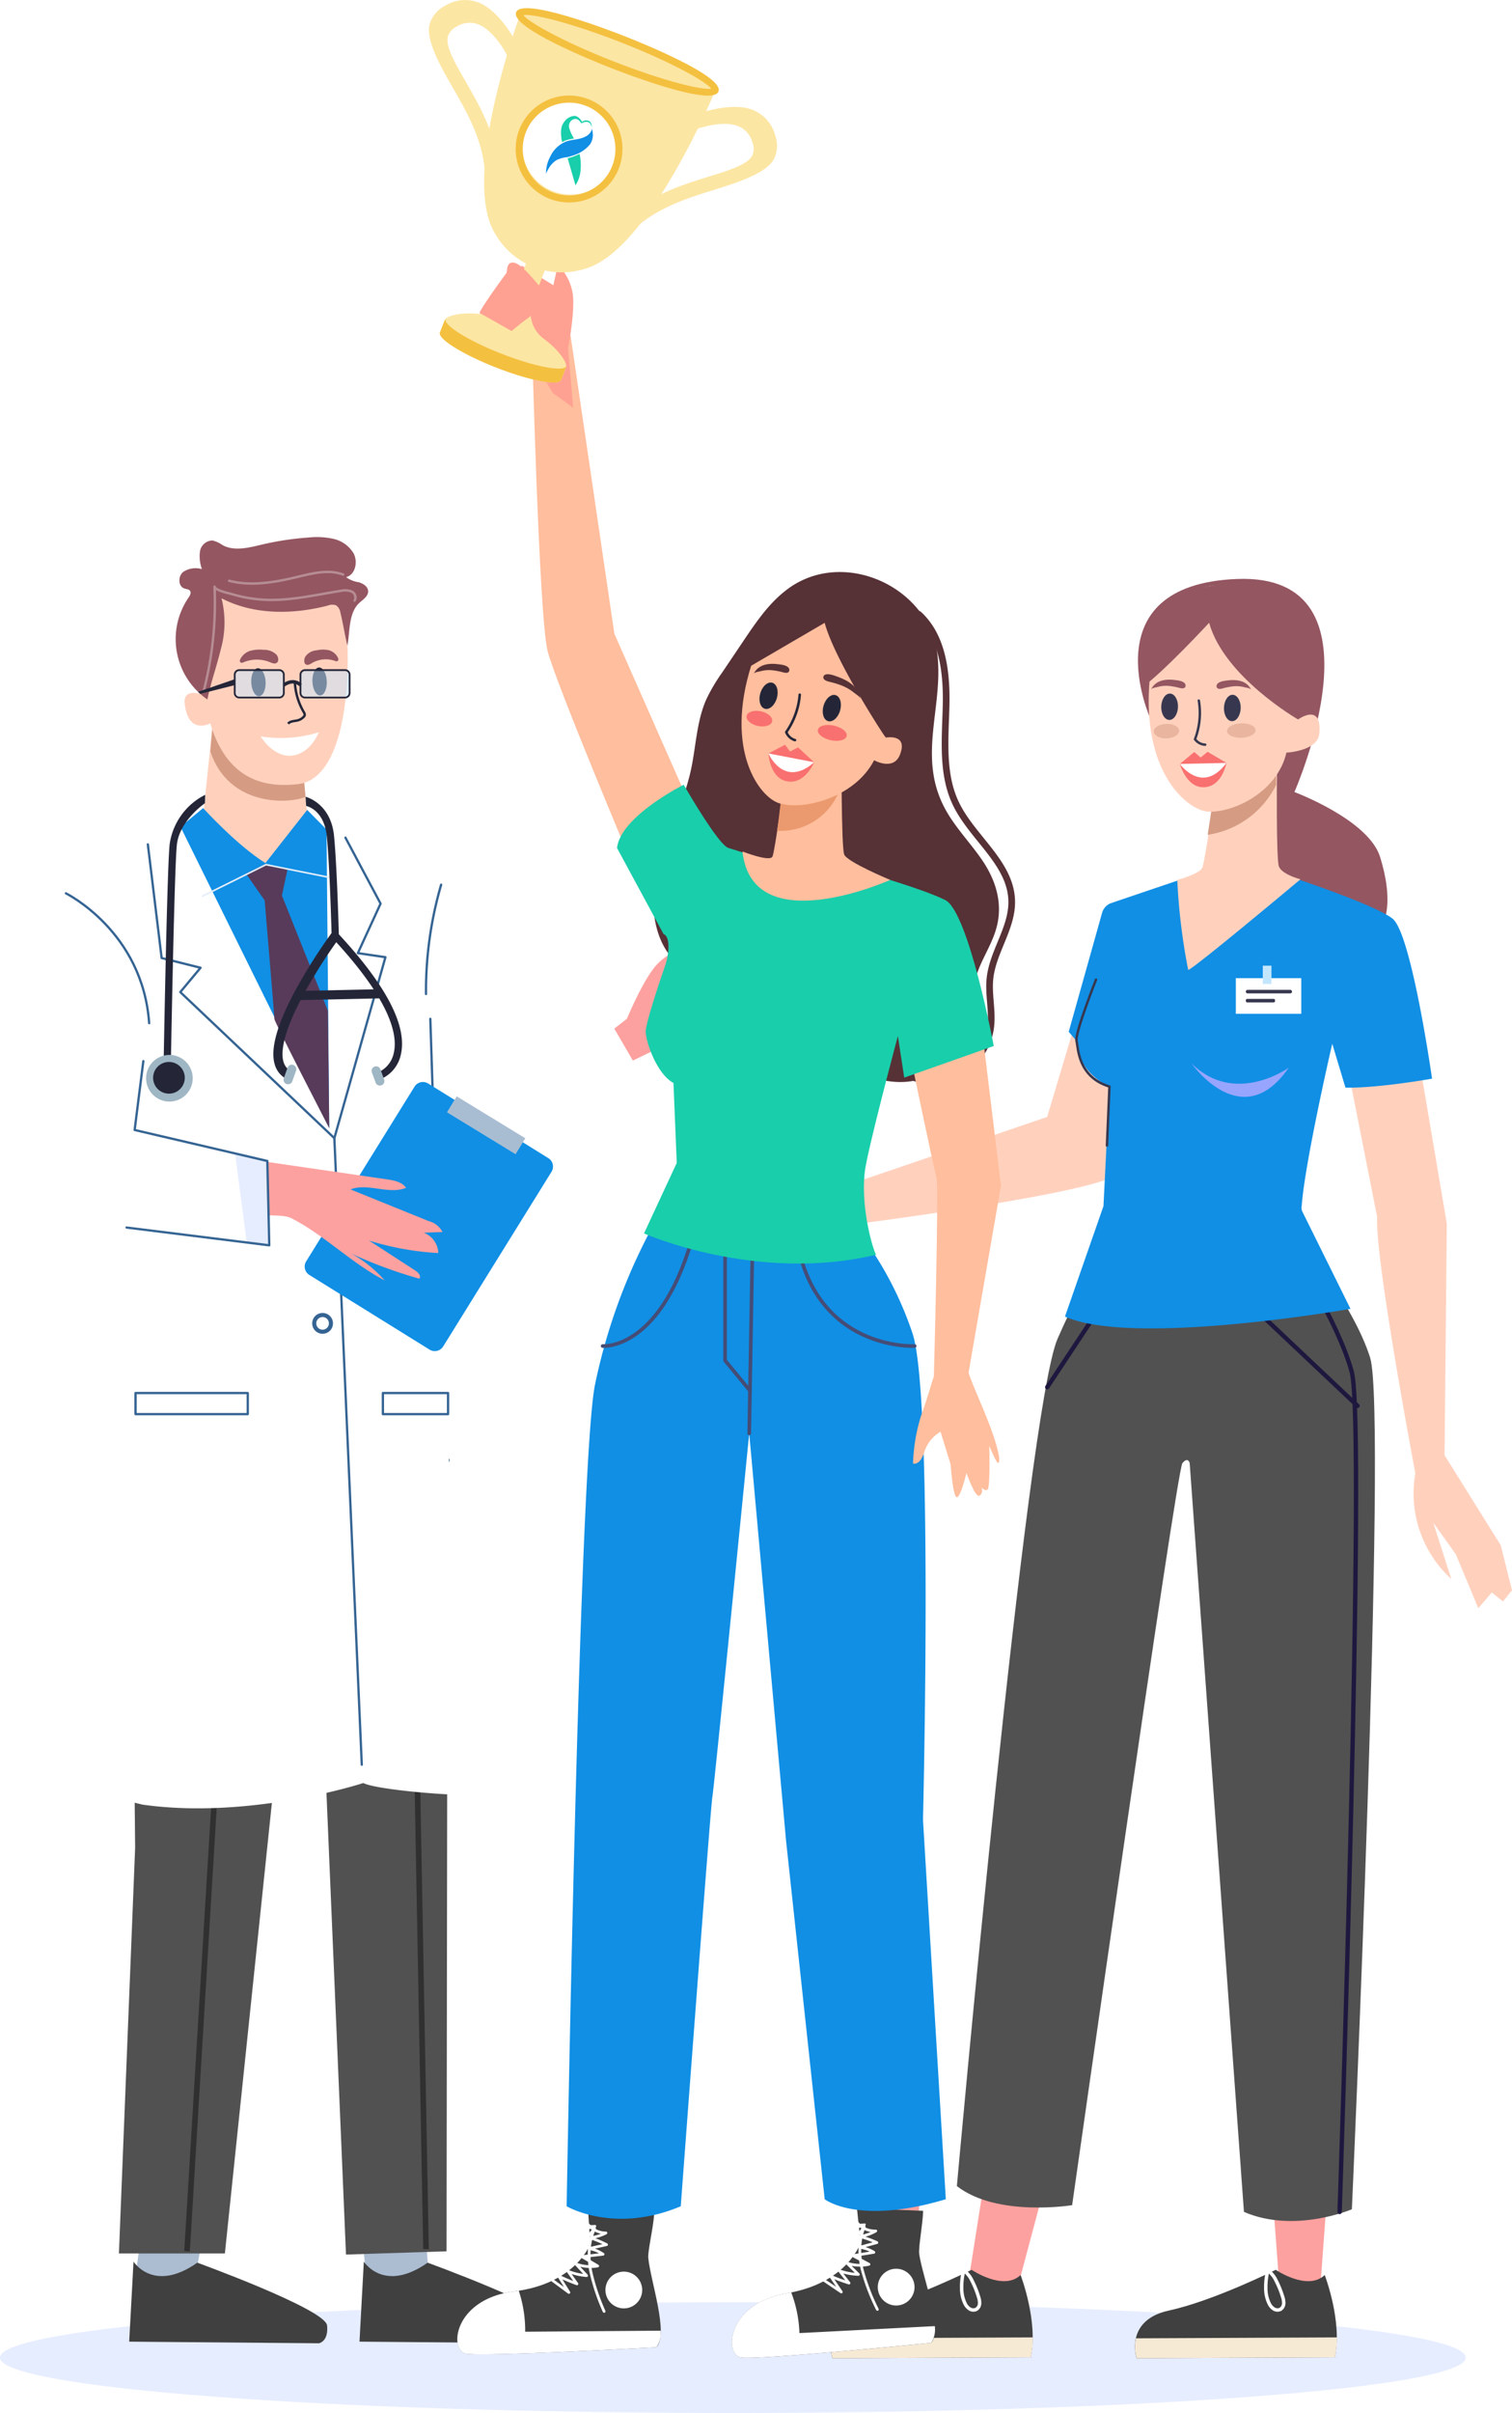 <svg id="Increase_chances_of_cure" data-name="Increase chances of cure" xmlns="http://www.w3.org/2000/svg" xmlns:xlink="http://www.w3.org/1999/xlink" width="248.831" height="396.825" viewBox="0 0 248.831 396.825">
  <defs>
    <clipPath id="clip-path">
      <rect id="Rectangle_8349" data-name="Rectangle 8349" width="248.831" height="396.825" fill="none"/>
    </clipPath>
    <clipPath id="clip-path-3">
      <rect id="Rectangle_8338" data-name="Rectangle 8338" width="16.02" height="5.53" fill="none"/>
    </clipPath>
    <filter id="Path_92735" x="-4.86" y="127.217" width="120.655" height="179.175" filterUnits="userSpaceOnUse">
      <feOffset dy="3" input="SourceAlpha"/>
      <feGaussianBlur stdDeviation="3" result="blur"/>
      <feFlood flood-color="#cbcbcb" flood-opacity="0.161"/>
      <feComposite operator="in" in2="blur"/>
      <feComposite in="SourceGraphic"/>
    </filter>
    <clipPath id="clip-path-4">
      <rect id="Rectangle_8345" data-name="Rectangle 8345" width="8.08" height="4.505" fill="none"/>
    </clipPath>
    <clipPath id="clip-path-5">
      <rect id="Rectangle_8346" data-name="Rectangle 8346" width="8.079" height="4.505" fill="none"/>
    </clipPath>
    <clipPath id="clip-path-6">
      <rect id="Rectangle_8347" data-name="Rectangle 8347" width="15.964" height="5.729" fill="#19ceab"/>
    </clipPath>
  </defs>
  <g id="Group_46818" data-name="Group 46818" clip-path="url(#clip-path)">
    <g id="Group_46817" data-name="Group 46817">
      <g id="Group_46816" data-name="Group 46816" clip-path="url(#clip-path)">
        <path id="Path_92684" data-name="Path 92684" d="M241.221,488.152c0-5.026-54-9.1-120.611-9.1S0,483.127,0,488.152s54,9.1,120.61,9.1,120.611-4.074,120.611-9.1" transform="translate(0 -100.427)" fill="#e6edff"/>
        <path id="Path_92685" data-name="Path 92685" d="M216.512,202.385l-7.1,23.73L176.9,237.2l1.3,6.5s40.31-5.167,42.75-8.272,6.21-25.283,6.21-25.283Z" transform="translate(-37.084 -42.427)" fill="#ffd1bd"/>
        <path id="Path_92686" data-name="Path 92686" d="M239.031,143.526s-10.113-22.094,14.2-23.059c25.375-1.007,9.465,35.042,9.465,35.042s12.184,4.531,14.1,10.674,2.416,13.9-5.136,14.9-17.32-13.493-17.017-23.06-15.608-14.5-15.608-14.5" transform="translate(-49.672 -25.25)" fill="#945661"/>
        <path id="Path_92687" data-name="Path 92687" d="M272.484,469.407l2.237-30.514-10.984,1.017,2.238,29.9Z" transform="translate(-55.289 -92.008)" fill="#fca19f"/>
        <path id="Path_92688" data-name="Path 92688" d="M267.55,473.153s2.972,7.721,1.657,13.537l-32.627.15s-2.04-6.248,5.327-7.846,17.582-6.7,17.582-6.7,5.226,3.559,8.06.862" transform="translate(-49.541 -99.009)" fill="#404040"/>
        <path id="Path_92689" data-name="Path 92689" d="M269.22,489.641l-32.627.15a6.861,6.861,0,0,1-.107-3.277l33.09-.153a15.89,15.89,0,0,1-.356,3.279" transform="translate(-49.544 -101.959)" fill="#f7ead5"/>
        <path id="Path_92690" data-name="Path 92690" d="M263.332,473.966a4.526,4.526,0,0,0-1.071-1.477,4.677,4.677,0,0,0-2.451-.852,19.919,19.919,0,0,0-2.286-.151,4.935,4.935,0,0,0-2.867.642.8.8,0,0,0-.428.742.741.741,0,0,0,.457.466,3.713,3.713,0,0,0,2.124.089q2.576-.413,5.107-1.061a10.507,10.507,0,0,0-.311,2.8,5.659,5.659,0,0,0,.581,2.561,2.1,2.1,0,0,0,.746.84,1.114,1.114,0,0,0,1.085.057,1.176,1.176,0,0,0,.537-.943,3.033,3.033,0,0,0-.176-1.109A15.848,15.848,0,0,0,263.332,473.966Z" transform="translate(-53.293 -98.84)" fill="none" stroke="#fff" stroke-linecap="round" stroke-linejoin="round" stroke-width="0.566"/>
        <path id="Path_92691" data-name="Path 92691" d="M209.292,469.529l8.018-30.055h-11.4l-4.857,30.832Z" transform="translate(-42.147 -92.13)" fill="#fca19f"/>
        <path id="Path_92692" data-name="Path 92692" d="M204.225,473.153s2.972,7.721,1.657,13.537l-32.626.15s-2.04-6.248,5.327-7.846,17.582-6.7,17.582-6.7,5.226,3.559,8.061.862" transform="translate(-36.266 -99.009)" fill="#404040"/>
        <path id="Path_92693" data-name="Path 92693" d="M205.894,489.641l-32.627.15a6.861,6.861,0,0,1-.107-3.277l33.09-.153a15.888,15.888,0,0,1-.356,3.279" transform="translate(-36.269 -101.959)" fill="#f7ead5"/>
        <path id="Path_92694" data-name="Path 92694" d="M200.006,473.966a4.526,4.526,0,0,0-1.071-1.477,4.678,4.678,0,0,0-2.451-.852,19.919,19.919,0,0,0-2.286-.151,4.935,4.935,0,0,0-2.867.642.8.8,0,0,0-.428.742.741.741,0,0,0,.457.466,3.713,3.713,0,0,0,2.124.089q2.576-.413,5.107-1.061a10.5,10.5,0,0,0-.31,2.8,5.659,5.659,0,0,0,.581,2.561,2.1,2.1,0,0,0,.746.84,1.114,1.114,0,0,0,1.085.057,1.176,1.176,0,0,0,.537-.943,3.034,3.034,0,0,0-.176-1.109A15.849,15.849,0,0,0,200.006,473.966Z" transform="translate(-40.018 -98.84)" fill="none" stroke="#fff" stroke-linecap="round" stroke-linejoin="round" stroke-width="0.566"/>
        <path id="Path_92695" data-name="Path 92695" d="M255.43,257.72s8.945,10.5,11.819,19.583-3,140.054-3,140.054-9.432,4.042-17.764.43l-8.93-123.136s-.239-1.136-1.2,0-18.145,122.031-18.145,122.031-12.352,2.022-18.971-3.139c0,0,11.467-127.727,16.579-139.362s8.945-16.461,8.945-16.461Z" transform="translate(-41.768 -54.027)" fill="#515151"/>
        <path id="Path_92696" data-name="Path 92696" d="M268.718,259.943s7.667,11.5,10.062,20.125-1.986,138.2-1.986,138.2" transform="translate(-56.333 -54.493)" fill="none" stroke="#1e183f" stroke-linecap="round" stroke-linejoin="round" stroke-width="0.719"/>
        <line id="Line_1" data-name="Line 1" x2="24.111" y2="22.775" transform="translate(199.295 208.429)" fill="none" stroke="#1e183f" stroke-linecap="round" stroke-linejoin="round" stroke-width="0.719"/>
        <path id="Path_92697" data-name="Path 92697" d="M289.051,199.379l7.4,43.643-.371,38.1,9.249,14.806,1.849,7.4-1.48,1.849-1.849-1.48-2.219,2.589-3.7-8.878-3.7-5.179,2.96,9.248a19.016,19.016,0,0,1-5.92-17.386s-6.658-35.144-6.289-42.171l-6.658-33.664Z" transform="translate(-58.347 -41.797)" fill="#ffd1bd"/>
        <line id="Line_2" data-name="Line 2" x1="14.148" y2="21.39" transform="translate(172.346 206.745)" fill="none" stroke="#1e183f" stroke-linecap="round" stroke-linejoin="round" stroke-width="0.719"/>
        <path id="Path_92698" data-name="Path 92698" d="M265.471,210.987l.269-1.168,2.172,7.211c5.47.1,14.25-1.477,14.25-1.477s-3.4-23.933-6.519-26.329-16.824-6.879-16.824-6.879l-15.733-.317L229.4,186.662a2.4,2.4,0,0,0-1.54,1.623l-5.494,19.565,1.284,1.5s-.019-3.262.03-.138c.087,5.474,5.387,7.646,5.387,7.646l-.98,19.658-6.336,18.161c11.26,5.031,46.988-1.267,46.988-1.267l-7.925-16a1.377,1.377,0,0,1-.1-.922c.447-6.724,4.752-25.5,4.752-25.5" transform="translate(-46.488 -38.16)" fill="#108fe5"/>
        <path id="Path_92699" data-name="Path 92699" d="M261.57,157.157s-.227,16.952.292,18.285,3.547,2.112,3.547,2.112-18.161,15.206-18.479,14.889a100.782,100.782,0,0,1-1.795-14.783s3.651-.985,4.1-1.988,1.984-11.9,1.984-11.9Z" transform="translate(-51.389 -32.946)" fill="#ffd1bd"/>
        <path id="Path_92700" data-name="Path 92700" d="M260.406,159.07l-2.746,1.755-5.371,4.3c-.174,1.211-.493,3.4-.826,5.515a15.028,15.028,0,0,0,11.268-8.2c0-1.039.012-1.985.019-2.76Z" transform="translate(-52.716 -33.347)" fill="#d59c83"/>
        <g id="Group_46806" data-name="Group 46806" transform="translate(196.072 174.858)" style="mix-blend-mode: multiply;isolation: isolate">
          <g id="Group_46805" data-name="Group 46805">
            <g id="Group_46804" data-name="Group 46804" clip-path="url(#clip-path-3)">
              <path id="Path_92701" data-name="Path 92701" d="M264.1,221.965s-8.884,6.408-16.021-.728c0,0,8.3,11.942,16.021.728" transform="translate(-248.078 -221.237)" fill="#97a5ff"/>
            </g>
          </g>
        </g>
        <path id="Path_92702" data-name="Path 92702" d="M227.362,203.831s-3.5,8.837-3.208,10.089.217,5.9,5.418,7.508l-.413,9.689" transform="translate(-46.987 -42.73)" fill="none" stroke="#37374f" stroke-linecap="round" stroke-linejoin="round" stroke-width="0.401"/>
        <path id="Path_92703" data-name="Path 92703" d="M239.249,138.566c-.851,14.4,6.473,20.258,9.729,20.42,4.2.209,11.4-3.274,12.865-9.7,0,0,5.16-.251,5.42-3.105.48-5.257-3.5-2.353-3.5-2.353s6.359-18.326-7.985-21.651c-9.37-2.172-15.716,2.581-16.532,16.387" transform="translate(-50.141 -25.508)" fill="#ffd1bd"/>
        <path id="Path_92704" data-name="Path 92704" d="M259.02,143.132c-.149-.317-.8-.36-1.1-.439a5.1,5.1,0,0,0-1.853-.157,10.684,10.684,0,0,0-1.453.263c-.323.078-.887.293-1.18.032a.515.515,0,0,1-.009-.671c.346-.451,1.184-.524,1.7-.593,1.5-.2,3.177.02,3.9,1.565" transform="translate(-53.102 -29.664)" fill="#945661"/>
        <path id="Path_92705" data-name="Path 92705" d="M239.646,143.08c.145-.319.8-.369,1.094-.451a5.114,5.114,0,0,1,1.851-.178,10.712,10.712,0,0,1,1.456.248c.324.074.89.283,1.18.02a.515.515,0,0,0,0-.671c-.351-.447-1.19-.511-1.7-.575-1.5-.187-3.177.055-3.878,1.608" transform="translate(-50.238 -29.646)" fill="#945661"/>
        <path id="Path_92706" data-name="Path 92706" d="M260.189,151.619c-.023-.661-1.093-1.159-2.39-1.115s-2.33.616-2.307,1.276,1.092,1.16,2.39,1.116,2.33-.616,2.307-1.276" transform="translate(-53.56 -31.551)" fill="#e9b59f"/>
        <path id="Path_92707" data-name="Path 92707" d="M244.41,151.742c-.023-.66-.975-1.163-2.125-1.124s-2.066.606-2.043,1.267.975,1.163,2.126,1.124,2.065-.607,2.042-1.267" transform="translate(-50.363 -31.575)" fill="#e9b59f"/>
        <path id="Path_92708" data-name="Path 92708" d="M250.381,153.176a2.432,2.432,0,0,1-1.767-.975.2.2,0,0,1-.024-.2,12.066,12.066,0,0,0,.613-6.24.2.2,0,0,1,.156-.235.2.2,0,0,1,.235.156,12.325,12.325,0,0,1-.59,6.359,1.952,1.952,0,0,0,1.367.731l.068,0a.2.2,0,0,1,.024.4c-.026,0-.053,0-.079,0" transform="translate(-52.11 -30.508)" fill="#37374f"/>
        <path id="Path_92709" data-name="Path 92709" d="M257.607,146.783c.036-1.2-.552-2.188-1.312-2.211s-1.407.928-1.443,2.126.552,2.188,1.312,2.211,1.407-.929,1.443-2.126" transform="translate(-53.426 -30.307)" fill="#37374f"/>
        <path id="Path_92710" data-name="Path 92710" d="M244.55,146.526c.036-1.2-.551-2.188-1.312-2.211s-1.407.928-1.443,2.126.552,2.188,1.312,2.211,1.407-.928,1.443-2.125" transform="translate(-50.689 -30.254)" fill="#37374f"/>
        <path id="Path_92711" data-name="Path 92711" d="M265.568,140.281l-2.112,3.452s-12.136-6.962-14.641-15.9c0,0-7.516,8.138-11.116,10.69,0,0,.156-13.563,6.889-15.637s16.44-3.191,19.572,2.554,1.409,14.839,1.409,14.839" transform="translate(-49.83 -25.41)" fill="#945661"/>
        <path id="Path_92712" data-name="Path 92712" d="M253.343,158.259l-3.114-1.827-1.129.937-1.059-.907-2.37,1.968s1.016,3.758,3.768,3.832c3.18.085,3.9-4,3.9-4" transform="translate(-51.502 -32.794)" fill="#f97070"/>
        <path id="Path_92713" data-name="Path 92713" d="M253.343,158.744l-7.671.171s3.695,5.17,7.671-.171" transform="translate(-51.502 -33.279)" fill="#fff"/>
        <rect id="Rectangle_8339" data-name="Rectangle 8339" width="10.77" height="5.861" transform="translate(203.382 160.869)" fill="#fff"/>
        <rect id="Rectangle_8340" data-name="Rectangle 8340" width="1.425" height="3.01" transform="translate(207.817 158.81)" fill="#c3e6ff"/>
        <path id="Path_92714" data-name="Path 92714" d="M266.726,206.549H259.7a.29.29,0,1,1,0-.581h7.022a.29.29,0,0,1,0,.581" transform="translate(-54.383 -43.178)" fill="#37374f"/>
        <path id="Path_92715" data-name="Path 92715" d="M263.988,208.428h-4.343a.232.232,0,0,1-.231-.231v-.119a.232.232,0,0,1,.231-.231h4.343a.232.232,0,0,1,.231.231v.119a.231.231,0,0,1-.231.231" transform="translate(-54.383 -43.572)" fill="#37374f"/>
        <path id="Path_92716" data-name="Path 92716" d="M126.574,217.289l6.78-3.28,10.441-2.73.964-2.1-.353-2.973-.3-4.82-7.566.633,2.241-4.847a9.5,9.5,0,0,0-5.024,2.73c-2.254,2.344-4.994,8.986-4.994,8.986l-6.669,5.173Z" transform="translate(-25.595 -41.335)" fill="#fca19f"/>
        <path id="Path_92717" data-name="Path 92717" d="M40.725,455.166,37.388,473.05l-9.476-1.6.267-1.868L29.915,456.5Z" transform="translate(-5.852 -95.419)" fill="#acbdd2"/>
        <path id="Path_92718" data-name="Path 92718" d="M27.611,470.589s3.292,5.25,10.5.178c0,0,21.087,7.652,21.354,10.321s-1.335,2.936-1.335,2.936l-31.23-.267Z" transform="translate(-5.639 -98.653)" fill="#404040"/>
        <path id="Path_92719" data-name="Path 92719" d="M85.267,456.348l1.2,16.817L75.658,471.7l.267-1.868-1.068-11.211Z" transform="translate(-15.693 -95.667)" fill="#acbdd2"/>
        <path id="Path_92720" data-name="Path 92720" d="M77.875,287.7l.982,12.012L78.68,429.793l-16.549.534L57.148,312.7l-2.669-.178L42.2,430.15H24.761l2.669-66.732L26.718,291.7l11.033-7.652Z" transform="translate(-5.191 -59.548)" fill="#515151"/>
        <path id="Path_92721" data-name="Path 92721" d="M28.588,303.467l13.524-14.236,14.77.178" transform="translate(-5.993 -60.633)" fill="none" stroke="#356493" stroke-linecap="round" stroke-linejoin="round" stroke-width="0.675"/>
        <path id="Path_92722" data-name="Path 92722" d="M65.738,313.835l1.068-2.136.178-22.243,13.346.356,7.118,11.033" transform="translate(-13.781 -60.681)" fill="none" stroke="#356493" stroke-linecap="round" stroke-linejoin="round" stroke-width="0.675"/>
        <path id="Path_92723" data-name="Path 92723" d="M43.873,150.145l-1.76,16.882s1.3,10.894,10.579,8.7,7.716-8.591,7.716-8.591l-1.133-2.769-.871-9.744Z" transform="translate(-8.828 -31.476)" fill="#ffd1bd"/>
        <path id="Path_92724" data-name="Path 92724" d="M43.8,155.172l.373-4.388,4.429.844,4.281,1.32,6.1,4.4.475,5.31c-2.507,1.152-12.638,1.759-15.663-7.486" transform="translate(-9.182 -31.61)" fill="#d59c83"/>
        <path id="Path_92725" data-name="Path 92725" d="M65.205,129.658c.423,7.508-.6,22.6-8.061,23.494-7.855.94-12.33-2.826-14.486-9.975,0,0-3.72,1.99-4.219-3.368-.22-2.363,2.575-1.5,2.575-1.5s-7.276-18.608,4.662-21.96,18.95,3.029,19.528,13.307" transform="translate(-8.056 -24.203)" fill="#ffd1bd"/>
        <path id="Path_92726" data-name="Path 92726" d="M54.9,137.241a2.249,2.249,0,0,0,.718.216.61.61,0,0,0,.606-.368,1.192,1.192,0,0,0-.341-1.165,2.876,2.876,0,0,0-2.032-.717,6.123,6.123,0,0,0-2.143.147,2.729,2.729,0,0,0-1.7,1.414.509.509,0,0,0-.067.3.327.327,0,0,0,.273.271.689.689,0,0,0,.349-.085,5.632,5.632,0,0,1,4.336-.009" transform="translate(-10.47 -28.339)" fill="#945661"/>
        <path id="Path_92727" data-name="Path 92727" d="M64.585,137.4a1.909,1.909,0,0,1-.623.277.516.516,0,0,1-.559-.314,1.319,1.319,0,0,1,.235-1.189,2.484,2.484,0,0,1,1.757-.889,4.842,4.842,0,0,1,1.906-.04,2.384,2.384,0,0,1,1.589,1.261.547.547,0,0,1,.077.288.327.327,0,0,1-.227.295.552.552,0,0,1-.315-.055,4.512,4.512,0,0,0-3.84.366" transform="translate(-13.278 -28.336)" fill="#945661"/>
        <path id="Path_92728" data-name="Path 92728" d="M61.1,141.988a10.776,10.776,0,0,0,1.507,4.953.669.669,0,0,1,.1.5.574.574,0,0,1-.125.186,2.1,2.1,0,0,1-1.014.609c-.553.141-1.235.1-1.574.556" transform="translate(-12.576 -29.766)" fill="none" stroke="#242638" stroke-miterlimit="10" stroke-width="0.397"/>
        <path id="Path_92729" data-name="Path 92729" d="M67.414,141.136c-.058-1.27-.633-2.276-1.285-2.247s-1.135,1.084-1.077,2.354.633,2.276,1.285,2.247,1.135-1.084,1.077-2.354" transform="translate(-13.636 -29.116)" fill="#242638"/>
        <path id="Path_92730" data-name="Path 92730" d="M54.679,141.294c-.058-1.27-.633-2.276-1.285-2.247s-1.135,1.084-1.077,2.354.633,2.277,1.285,2.247,1.135-1.084,1.077-2.354" transform="translate(-10.967 -29.149)" fill="#242638"/>
        <path id="Path_92731" data-name="Path 92731" d="M63.837,152.368a21.027,21.027,0,0,1-9.565.682s2.12,3.534,5.208,3.15,4.356-3.832,4.356-3.832" transform="translate(-11.377 -31.942)" fill="#fff"/>
        <path id="Path_92732" data-name="Path 92732" d="M66.919,122.476c.6-.507,1.368-1.045,1.336-1.829-.031-.757-.815-1.25-1.543-1.461a4.682,4.682,0,0,1-2.082-.842c1.533-.394,1.978-2.543,1.217-3.932a5.188,5.188,0,0,0-3.279-2.358,12.7,12.7,0,0,0-4.127-.224A48.191,48.191,0,0,0,50.731,113c-2.126.5-4.47,1.123-6.4.1a4.92,4.92,0,0,0-1.68-.782,2.12,2.12,0,0,0-2.068,1.775,6.188,6.188,0,0,0,.321,2.936,3.655,3.655,0,0,0-3.119.486c-.827.711-.81,2.337.221,2.693.334.116.76.111.952.409.217.332-.03.761-.255,1.088a12.058,12.058,0,0,0,3.1,16.761c.55-2.785,1.542-5.465,2.195-8.228a16.208,16.208,0,0,0,.126-8.417c5.318,2.763,11.735,2.7,17.537,1.19A1.834,1.834,0,0,1,63,122.994a1.8,1.8,0,0,1,.7,1.223c.435,1.733.705,3.636,1.14,5.37.45-2.249.137-5.465,2.085-7.11" transform="translate(-7.671 -23.43)" fill="#945661"/>
        <path id="Path_92733" data-name="Path 92733" d="M42.359,139.411a58.252,58.252,0,0,0,1.827-17.338c.038.6,2.434,1.1,2.869,1.226a22.438,22.438,0,0,0,4.932.9c4.432.292,8.634-.756,12.968-1.431a2.976,2.976,0,0,1,1.777.1,1.062,1.062,0,0,1,.5,1.5" transform="translate(-8.88 -25.591)" fill="none" stroke="#fff" stroke-linecap="round" stroke-linejoin="round" stroke-width="0.403" opacity="0.32"/>
        <path id="Path_92734" data-name="Path 92734" d="M66.47,119.437c-2.407-.9-5.075-.207-7.571.4-3.67.885-7.534,1.566-11.189.627" transform="translate(-10.002 -24.948)" fill="none" stroke="#fff" stroke-linecap="round" stroke-linejoin="round" stroke-width="0.403" opacity="0.32"/>
        <path id="Path_94340" data-name="Path 94340" d="M0,0,1,53.927l1.135,61.117" transform="translate(67.972 254.845)" fill="none" stroke="#303030" stroke-width="0.921"/>
        <path id="Path_94341" data-name="Path 94341" d="M7.118,0,3.448,60.559,0,117.447" transform="translate(30.781 252.799)" fill="none" stroke="#303030" stroke-width="0.921"/>
        <g transform="matrix(1, 0, 0, 1, 0, 0)" filter="url(#Path_92735)">
          <path id="Path_92735-2" data-name="Path 92735" d="M34.014,168.551a24.939,24.939,0,0,0,10.855,8.719l7.118-7.652,3.2,2.313,17,7.047a4.776,4.776,0,0,1,2.938,4.108l7.895,28.675,18.809-10.893,6.057,10.415L82.016,234.14a5.2,5.2,0,0,1-8.019-1.7c-.409-.828.311,10.285-.055,9.112-.383-1.227,3.357,85.933,2.879,85.933-3.351,0-13.869-.887-15.936-1.921,0,0-18.507,6.05-36.3,3.558l-3.934-.958,1.276-90.953-13.162-2.8a4.45,4.45,0,0,1-3.508-4.729L9,185.623a6.538,6.538,0,0,1,3.74-5.441l17.181-8.072Z" transform="translate(-1.1 -35.33)" fill="#fff"/>
        </g>
        <path id="Path_92736" data-name="Path 92736" d="M51.561,177.185c-4.627-2.847-10.255-9.04-10.255-9.04l-3.723,3.078,24.478,49.561-.445-49.115-3.182-3.226Z" transform="translate(-7.879 -35.249)" fill="#108fe5"/>
        <path id="Path_92737" data-name="Path 92737" d="M63.3,174.292l5.783,10.855-3.737,8.142,4.538.667L61.48,223.717,36.122,199.694l3.337-4-6.406-1.6L30.784,175.4" transform="translate(-6.453 -36.538)" fill="none" stroke="#356493" stroke-linecap="round" stroke-linejoin="round" stroke-width="0.377"/>
        <line id="Line_5" data-name="Line 5" x2="4.513" y2="103.037" transform="translate(55.027 187.18)" fill="none" stroke="#356493" stroke-linecap="round" stroke-linejoin="round" stroke-width="0.377"/>
        <path id="Path_92738" data-name="Path 92738" d="M92.229,261.783l-1.717-21.7L89.6,212" transform="translate(-18.784 -44.444)" fill="none" stroke="#356493" stroke-linecap="round" stroke-linejoin="round" stroke-width="0.377"/>
        <path id="Path_92739" data-name="Path 92739" d="M13.728,185.887s12.635,6.228,13.7,21.354" transform="translate(-2.878 -38.969)" fill="none" stroke="#356493" stroke-linecap="round" stroke-linejoin="round" stroke-width="0.377"/>
        <path id="Path_92740" data-name="Path 92740" d="M91.192,184.086A62.465,62.465,0,0,0,88.7,202.059" transform="translate(-18.593 -38.591)" fill="none" stroke="#356493" stroke-linecap="round" stroke-linejoin="round" stroke-width="0.377"/>
        <rect id="Rectangle_8341" data-name="Rectangle 8341" width="18.471" height="3.47" transform="translate(22.303 229.095)" fill="none" stroke="#356493" stroke-linecap="round" stroke-linejoin="round" stroke-width="0.377"/>
        <rect id="Rectangle_8342" data-name="Rectangle 8342" width="10.726" height="3.47" transform="translate(63.012 229.095)" fill="none" stroke="#356493" stroke-linecap="round" stroke-linejoin="round" stroke-width="0.377"/>
        <rect id="Rectangle_8343" data-name="Rectangle 8343" width="8.631" height="3.025" transform="translate(62.545 205.91)" fill="none" stroke="#356493" stroke-linecap="round" stroke-linejoin="round" stroke-width="0.675"/>
        <circle id="Ellipse_3122" data-name="Ellipse 3122" cx="1.379" cy="1.379" r="1.379" transform="translate(50.845 195.543)" fill="none" stroke="#356493" stroke-linecap="round" stroke-linejoin="round" stroke-width="0.675"/>
        <circle id="Ellipse_3123" data-name="Ellipse 3123" cx="1.379" cy="1.379" r="1.379" transform="translate(52.001 204.797)" fill="none" stroke="#356493" stroke-linecap="round" stroke-linejoin="round" stroke-width="0.675"/>
        <circle id="Ellipse_3124" data-name="Ellipse 3124" cx="1.379" cy="1.379" r="1.379" transform="translate(51.71 216.259)" fill="none" stroke="#356493" stroke-linecap="round" stroke-linejoin="round" stroke-width="0.675"/>
        <path id="Path_92741" data-name="Path 92741" d="M54.448,179.769l3.618.831-.934,4.36L64.7,203.912l.222,19.308s-9.031-17.439-9.031-17.973-1.6-19.486-1.6-19.486l-3.07-4.4Z" transform="translate(-10.737 -37.686)" fill="#583b5a"/>
        <path id="Path_92742" data-name="Path 92742" d="M42.174,185.178a.134.134,0,0,1-.059-.254l10.41-5.16a.127.127,0,0,1,.085-.01l10.411,2.09a.133.133,0,0,1,.1.157.136.136,0,0,1-.156.1L52.6,180.024l-10.37,5.141a.132.132,0,0,1-.059.013" transform="translate(-8.813 -37.682)" fill="#e4eef9"/>
        <path id="Path_92743" data-name="Path 92743" d="M103.537,237.66,83.76,225.385a1.63,1.63,0,0,0-2.245.526l-17.827,28.72a1.631,1.631,0,0,0,.526,2.246L83.99,269.152a1.631,1.631,0,0,0,2.246-.526l17.827-28.721a1.631,1.631,0,0,0-.526-2.245" transform="translate(-13.3 -47.197)" fill="#108fe5"/>
        <rect id="Rectangle_8344" data-name="Rectangle 8344" width="3.077" height="13.237" transform="matrix(0.521, -0.853, 0.853, 0.521, 73.558, 182.925)" fill="#a9bdd2"/>
        <path id="Path_92744" data-name="Path 92744" d="M75.568,470.589s3.292,5.25,10.5.178c0,0,21.087,7.652,21.354,10.321s-1.335,2.936-1.335,2.936l-31.23-.267Z" transform="translate(-15.693 -98.653)" fill="#404040"/>
        <path id="Path_92745" data-name="Path 92745" d="M80.116,260.941a74.9,74.9,0,0,1-11.2-4.133,20.526,20.526,0,0,1,5.5,4.42c-5.5-2.872-9.758-7.316-15.262-10.189-1.641-.856-4.533-.141-6.173-1l.175-7c.013-.522.1-1.156.579-1.361a1.376,1.376,0,0,1,.739-.028L74.8,244.607c1.167.169,2.468.419,3.136,1.391-2.86,1.164-6.269-.854-9.149.261l12.864,5.207a3.6,3.6,0,0,1,2.286,1.8l-3.1.113a3.689,3.689,0,0,1,2.4,3.347,46.586,46.586,0,0,1-11.408-2.064l7.644,4.952c.469.3,1,.895.642,1.328" transform="translate(-11.108 -50.651)" fill="#fca19f"/>
        <path id="Path_92746" data-name="Path 92746" d="M48.955,240.114l5.3,1.156.319,13.669-3.706-.279Z" transform="translate(-10.263 -50.337)" fill="#e6edff"/>
        <path id="Path_92747" data-name="Path 92747" d="M26.351,248.167l23.485,2.922-.319-13.868-21.837-5.1L29.114,220.8" transform="translate(-5.524 -46.288)" fill="none" stroke="#356493" stroke-linecap="round" stroke-linejoin="round" stroke-width="0.377"/>
        <path id="Path_92748" data-name="Path 92748" d="M137.892,203.073,157,201s1.453,1.661-4.568,2.076l-3.738.831,8.929,1.661s-.416.831-2.7,1.038l3.323,1.453A14.075,14.075,0,0,1,154.3,209.1c-1.453,0-8.513.831-8.513.831s10.174.208,10.174,1.038-11.836,1.453-11.836,1.453Z" transform="translate(-28.907 -42.136)" fill="#fca19f"/>
        <g id="Group_46809" data-name="Group 46809" transform="translate(38.627 110.208)" opacity="0.52">
          <g id="Group_46808" data-name="Group 46808">
            <g id="Group_46807" data-name="Group 46807" clip-path="url(#clip-path-4)">
              <path id="Path_92749" data-name="Path 92749" d="M56.208,139.44h-6.59a.744.744,0,0,0-.745.745V143.2a.744.744,0,0,0,.745.745h6.59a.745.745,0,0,0,.745-.745v-3.016a.745.745,0,0,0-.745-.745" transform="translate(-48.873 -139.44)" fill="#c3e6ff"/>
            </g>
          </g>
        </g>
        <path id="Path_92750" data-name="Path 92750" d="M56.168,144.054h-6.59a.9.9,0,0,1-.894-.893v-3.016a.9.9,0,0,1,.894-.894h6.59a.9.9,0,0,1,.894.894v3.016a.894.894,0,0,1-.894.893m-6.59-4.505a.6.6,0,0,0-.6.6v3.016a.6.6,0,0,0,.6.6h6.59a.6.6,0,0,0,.6-.6v-3.016a.6.6,0,0,0-.6-.6Z" transform="translate(-10.206 -29.192)" fill="#242638"/>
        <g id="Group_46812" data-name="Group 46812" transform="translate(49.45 110.208)" opacity="0.52">
          <g id="Group_46811" data-name="Group 46811">
            <g id="Group_46810" data-name="Group 46810" clip-path="url(#clip-path-5)">
              <path id="Path_92751" data-name="Path 92751" d="M69.9,139.44h-6.59a.744.744,0,0,0-.745.745V143.2a.744.744,0,0,0,.745.745H69.9a.745.745,0,0,0,.745-.745v-3.016a.745.745,0,0,0-.745-.745" transform="translate(-62.566 -139.44)" fill="#c3e6ff"/>
            </g>
          </g>
        </g>
        <path id="Path_92752" data-name="Path 92752" d="M69.861,144.054h-6.59a.9.9,0,0,1-.894-.893v-3.016a.9.9,0,0,1,.894-.894h6.59a.9.9,0,0,1,.894.894v3.016a.894.894,0,0,1-.894.893m-6.59-4.505a.6.6,0,0,0-.6.6v3.016a.6.6,0,0,0,.6.6h6.59a.6.6,0,0,0,.6-.6v-3.016a.6.6,0,0,0-.6-.6Z" transform="translate(-13.076 -29.192)" fill="#242638"/>
        <path id="Path_92753" data-name="Path 92753" d="M61.839,142.406s-1.005-1.2-2.743-.013" transform="translate(-12.389 -29.741)" fill="none" stroke="#242638" stroke-miterlimit="10" stroke-width="0.565"/>
        <path id="Path_92754" data-name="Path 92754" d="M47.207,142.326,41.6,143.745l-.376-.326,5.955-2.051Z" transform="translate(-8.642 -29.636)" fill="#242638"/>
        <path id="Path_92755" data-name="Path 92755" d="M35.194,212.75,34,212.731c.024-1.424.6-34.925,1.046-39.22a10.776,10.776,0,0,1,5.854-8.13l-.049,1.39c-.046.032-4.208,2.874-4.62,6.863-.439,4.244-1.034,38.77-1.039,39.117" transform="translate(-7.128 -34.67)" fill="#242638"/>
        <path id="Path_92756" data-name="Path 92756" d="M38.092,223.344a3.835,3.835,0,1,0-3.835,3.835,3.835,3.835,0,0,0,3.835-3.835" transform="translate(-6.378 -46.017)" fill="#9fb6c4"/>
        <path id="Path_92757" data-name="Path 92757" d="M37.094,223.575a2.606,2.606,0,1,0-2.607,2.607,2.607,2.607,0,0,0,2.607-2.607" transform="translate(-6.684 -46.323)" fill="#242638"/>
        <path id="Path_92758" data-name="Path 92758" d="M76.17,212.141l-.431-1.111.215.556-.218-.554a4.434,4.434,0,0,0,2.419-3.176c.654-2.937-.564-8.583-10.083-18.8l-.153-.165-.006-.225c0-.114-.3-11.453-.792-16.339-.448-4.486-3.372-5.016-3.4-5.024l-.1-1.514c.159.036,4.155,1.09,4.688,6.419.454,4.544.746,14.57.791,16.2,7.841,8.451,11.277,15.094,10.212,19.743a5.615,5.615,0,0,1-3.139,3.988" transform="translate(-13.337 -34.755)" fill="#242638"/>
        <path id="Path_92759" data-name="Path 92759" d="M67.3,194.714a89.413,89.413,0,0,0-5.866,9.275c-2.958,5.471-5.27,11.682-1.879,13.561" transform="translate(-12.133 -40.819)" fill="none" stroke="#242638" stroke-miterlimit="10" stroke-width="1.507"/>
        <line id="Line_6" data-name="Line 6" x1="13.602" y2="0.298" transform="translate(49.214 163.426)" fill="none" stroke="#242638" stroke-miterlimit="10" stroke-width="1.507"/>
        <path id="Path_92760" data-name="Path 92760" d="M60.654,221.58h0a.747.747,0,0,0-.951.453l-.6,1.684a.745.745,0,1,0,1.4.5l.6-1.684a.747.747,0,0,0-.453-.951" transform="translate(-12.382 -46.442)" fill="#9fb6c4"/>
        <path id="Path_92761" data-name="Path 92761" d="M77.868,221.922h0a.746.746,0,0,0-.444.955l.613,1.679a.745.745,0,1,0,1.4-.511l-.613-1.679a.746.746,0,0,0-.955-.444" transform="translate(-16.221 -46.513)" fill="#9fb6c4"/>
        <path id="Path_92762" data-name="Path 92762" d="M189.3,128.084c-.423-.379.626-.618,1.041-.23,3.941,3.689,4.567,9.665,4.432,15.061s-.726,11.071,1.586,15.949c2.685,5.665,9.077,9.793,9.216,16.061.1,4.436-3.107,8.326-3.576,12.738-.285,2.677.46,5.391.113,8.06a9.941,9.941,0,0,1-15.71,6.758" transform="translate(-39.077 -26.761)" fill="none" stroke="#563136" stroke-miterlimit="10" stroke-width="1.096"/>
        <path id="Path_92763" data-name="Path 92763" d="M188.286,194.59c-1.179,5.166-6.778,8.509-12.073,8.3s-10.12-3.31-13.688-7.226c-2.277-2.5-4.238-5.427-7.188-7.08-4.373-2.452-10.1-1.63-14.284-4.394-4.873-3.221-5.789-10.14-4.472-15.832s4.326-10.885,5.6-16.585c.888-3.961.941-8.155,2.6-11.861a29.421,29.421,0,0,1,2.593-4.374l3.524-5.231c2.181-3.239,4.439-6.555,7.652-8.774,9.275-6.4,23.148.2,24.27,11.355.865,8.6-3.288,16.527,1.156,24.939,1.619,3.063,4.1,5.575,6.07,8.424,2.431,3.508,3.634,7.482,2.351,11.662-.926,3.014-2.92,5.659-3.527,8.752-.51,2.605.006,5.338-.584,7.926" transform="translate(-28.518 -24.951)" fill="#563136"/>
        <path id="Path_92764" data-name="Path 92764" d="M122.918,462.4c.161-.3.241-.485.241-.485l-.029-18.646,10.913,2s-1.421,10.828-1.635,16.5a35.616,35.616,0,0,0-9.49.635" transform="translate(-25.768 -92.926)" fill="#fca19f"/>
        <path id="Path_92765" data-name="Path 92765" d="M104.667,473.2c10.085-1.274,12.432-7.772,12.432-7.772l-.353-5.68,10.864.9c-.181,2.351-1.061,5.974-.954,7.078.374,3.833,3.387,12.388,1.352,14.673,0,0-28.439,1.585-31.317,1.061s-2.109-8.982,7.976-10.257" transform="translate(-19.965 -96.38)" fill="#404040"/>
        <path id="Path_92766" data-name="Path 92766" d="M104.656,476.742c.236-.03.446-.076.673-.111a20.608,20.608,0,0,1,1.061,6.757l22.3-.172a4.124,4.124,0,0,1-.7,2.723S99.556,487.524,96.679,487s-2.109-8.982,7.977-10.257" transform="translate(-19.962 -99.919)" fill="#fff"/>
        <path id="Path_92767" data-name="Path 92767" d="M126.135,476.343a3.024,3.024,0,1,1,3.6,2.311,3.025,3.025,0,0,1-3.6-2.311" transform="translate(-26.428 -99.09)" fill="#fff"/>
        <path id="Path_92768" data-name="Path 92768" d="M123.463,476.918a.225.225,0,0,1-.209-.14,34.232,34.232,0,0,1-2.241-6.77c-.028-.148-.053-.3-.077-.459a6.91,6.91,0,0,1-1.393-.2l1.211,1.309a.227.227,0,0,1,.038.251.214.214,0,0,1-.221.126,10.306,10.306,0,0,1-2.45-.487l1.055,1.485a.224.224,0,0,1,0,.267.222.222,0,0,1-.255.075c-.786-.284-1.563-.6-2.321-.952l1.257,2.033a.225.225,0,0,1-.326.3l-2.726-2.016a.226.226,0,0,1-.047-.315.221.221,0,0,1,.313-.047l1.788,1.322-1.044-1.689a.225.225,0,0,1,.025-.27.221.221,0,0,1,.266-.05c.741.366,1.5.7,2.281,1.005l-1.049-1.477a.225.225,0,0,1,.268-.339,9.935,9.935,0,0,0,2.415.646l-1.376-1.489a.225.225,0,0,1,.244-.363,6.51,6.51,0,0,0,1.988.419q-.033-.27-.056-.553l-1.1-.653a.225.225,0,0,1,.089-.417l.96-.113c0-.292.011-.59.035-.894a.223.223,0,0,1-.028-.1.235.235,0,0,1,.047-.144,10.974,10.974,0,0,1,.238-1.45A.229.229,0,0,1,121,464.6a.227.227,0,0,1,.161-.2c.013-.05.028-.1.043-.149a31.331,31.331,0,0,1-3.2,3.238,1.43,1.43,0,0,1-1.1.473,1.17,1.17,0,0,1-.835-1.354,3.151,3.151,0,0,1,1.332-2.015,10.2,10.2,0,0,1,3.007-1.7,7.356,7.356,0,0,1-3.8-1.686.221.221,0,0,1-.073-.221.224.224,0,0,1,.162-.167,3.812,3.812,0,0,1,3.54.571,5.02,5.02,0,0,1,.588.649c.111.137.221.275.34.4.021.02.04.04.059.061.237,0,.477,0,.713-.025a.231.231,0,0,1,.245.193.472.472,0,0,0-.061.446l-.018.038a3.577,3.577,0,0,0,1.656.417h.009a.225.225,0,0,1,.11.421,7.214,7.214,0,0,1-1.837.67,18.677,18.677,0,0,1,1.929.853.224.224,0,0,1-.051.42l-1.951.441a5.941,5.941,0,0,1,1.457.733.225.225,0,0,1-.1.409l-2.092.245c0,.174.013.346.024.515l1.27.753a.226.226,0,0,1-.075.415,6.844,6.844,0,0,1-1.051.107c.021.129.042.254.064.375a33.976,33.976,0,0,0,2.215,6.681.226.226,0,0,1-.208.311m-2.25-13.813a9.712,9.712,0,0,0-3.53,1.834,2.737,2.737,0,0,0-1.169,1.718c-.043.368.132.81.451.857a1.086,1.086,0,0,0,.741-.367,30.554,30.554,0,0,0,3.72-3.879c-.073-.052-.145-.107-.214-.164m.028,3.533c-.013.227-.021.45-.023.67l1.395-.163a5.54,5.54,0,0,0-1.372-.507m.243-1.7a10.127,10.127,0,0,0-.192,1.124l1.9-.429a18.382,18.382,0,0,0-1.7-.695m.431-1.375q-.145.359-.255.722a10.372,10.372,0,0,0,1.263-.358,4.143,4.143,0,0,1-1.008-.364m-4.658-2.411a6.95,6.95,0,0,0,3.323,1.3l-.113-.138a4.64,4.64,0,0,0-.535-.594,3.215,3.215,0,0,0-2.675-.571" transform="translate(-24.048 -96.566)" fill="#fff"/>
        <path id="Path_92769" data-name="Path 92769" d="M179.072,462.122c.149-.3.22-.5.22-.5L178.448,443l10.989,1.521s-.946,10.88-.913,16.552a35.6,35.6,0,0,0-9.453,1.049" transform="translate(-37.409 -92.869)" fill="#fca19f"/>
        <path id="Path_92770" data-name="Path 92770" d="M161.5,473.459c10.019-1.714,12.08-8.307,12.08-8.307l-.6-5.659,10.894.422c-.078,2.357-.8,6.014-.644,7.112.541,3.813,3.925,12.228,1.991,14.6,0,0-28.342,2.826-31.24,2.426s-2.5-8.881,7.521-10.595" transform="translate(-31.952 -96.326)" fill="#404040"/>
        <path id="Path_92771" data-name="Path 92771" d="M161.488,477.129c.235-.04.443-.1.669-.141a20.586,20.586,0,0,1,1.355,6.7l22.276-1.147a4.117,4.117,0,0,1-.58,2.751s-28.342,2.826-31.24,2.426-2.5-8.881,7.52-10.595" transform="translate(-31.949 -99.994)" fill="#fff"/>
        <path id="Path_92772" data-name="Path 92772" d="M182.873,475.873a3.024,3.024,0,1,1,3.694,2.152,3.023,3.023,0,0,1-3.694-2.152" transform="translate(-38.316 -98.965)" fill="#fff"/>
        <path id="Path_92773" data-name="Path 92773" d="M180.32,476.561a.225.225,0,0,1-.214-.13,34.374,34.374,0,0,1-2.535-6.667q-.05-.218-.1-.454a6.958,6.958,0,0,1-1.4-.135l1.268,1.255a.226.226,0,0,1,.048.249.213.213,0,0,1-.214.136,10.292,10.292,0,0,1-2.468-.379l1.118,1.438a.225.225,0,0,1-.245.353c-.8-.249-1.587-.534-2.358-.85l1.344,1.977a.225.225,0,0,1-.312.313l-2.812-1.9a.226.226,0,0,1-.061-.313.223.223,0,0,1,.312-.061l1.844,1.242L172.42,471a.226.226,0,0,1,.013-.271.221.221,0,0,1,.263-.062c.756.333,1.535.636,2.323.9l-1.113-1.431a.225.225,0,0,1,0-.27.228.228,0,0,1,.258-.081,9.892,9.892,0,0,0,2.441.54L175.16,468.9a.225.225,0,0,1,.229-.373,6.5,6.5,0,0,0,2,.332c-.029-.179-.057-.363-.081-.551l-1.125-.6a.225.225,0,0,1,.07-.42l.955-.154c-.012-.292-.014-.591,0-.895a.234.234,0,0,1-.031-.1.228.228,0,0,1,.041-.145,10.8,10.8,0,0,1,.174-1.46.226.226,0,0,1,.081-.378c.012-.051.024-.1.036-.152a30.991,30.991,0,0,1-3.054,3.375,1.431,1.431,0,0,1-1.079.521,1.17,1.17,0,0,1-.894-1.317,3.147,3.147,0,0,1,1.242-2.072,10.185,10.185,0,0,1,2.931-1.83,7.356,7.356,0,0,1-3.875-1.518.221.221,0,0,1-.082-.217.225.225,0,0,1,.155-.173,3.811,3.811,0,0,1,3.561.416,5.14,5.14,0,0,1,.616.623c.116.132.232.266.358.389l.061.058c.237-.008.476-.025.712-.056a.23.23,0,0,1,.252.182.471.471,0,0,0-.04.448l-.017.039a3.573,3.573,0,0,0,1.672.344h.009a.225.225,0,0,1,.127.417,7.225,7.225,0,0,1-1.806.749,18.753,18.753,0,0,1,1.966.767.225.225,0,0,1-.034.421l-1.928.526a5.978,5.978,0,0,1,1.487.668.226.226,0,0,1-.084.413l-2.08.336q.02.261.047.513l1.3.7a.225.225,0,0,1-.057.418,7.014,7.014,0,0,1-1.045.153c.026.127.053.251.08.371a34.026,34.026,0,0,0,2.5,6.578.225.225,0,0,1-.11.3.233.233,0,0,1-.085.021m-2.851-13.7a9.706,9.706,0,0,0-3.445,1.986,2.738,2.738,0,0,0-1.094,1.769c-.027.37.168.8.489.835a1.081,1.081,0,0,0,.724-.4,30.512,30.512,0,0,0,3.548-4.038c-.076-.048-.15-.1-.222-.154m.183,3.528q-.006.34.007.67l1.386-.223a5.541,5.541,0,0,0-1.393-.447m.168-1.706a10.262,10.262,0,0,0-.142,1.131l1.876-.511a18.094,18.094,0,0,0-1.733-.62m.371-1.393q-.129.365-.224.733a10.4,10.4,0,0,0,1.246-.413,4.11,4.11,0,0,1-1.021-.32m-4.76-2.205a6.957,6.957,0,0,0,3.377,1.158c-.04-.044-.079-.089-.119-.134a4.853,4.853,0,0,0-.56-.571,3.219,3.219,0,0,0-2.7-.454" transform="translate(-35.92 -96.543)" fill="#fff"/>
        <path id="Path_92774" data-name="Path 92774" d="M131.856,255.866a95.207,95.207,0,0,0-9.244,25.71c-2.6,13.866-4.622,134.9-4.622,134.9s7.8,4.622,18.777,0c0,0,4.911-65.863,5.2-67.307s6.067-59.8,6.067-59.8l6.066,67.019,6.355,58.93s5.489,4.334,19.933,0l-3.756-62.4s1.733-69.908-1.733-80.019a58.014,58.014,0,0,0-8.666-16.466Z" transform="translate(-24.735 -53.639)" fill="#108fe5"/>
        <line id="Line_7" data-name="Line 7" y1="33.004" x2="0.578" transform="translate(123.298 202.732)" fill="none" stroke="#454d77" stroke-linecap="round" stroke-linejoin="round" stroke-width="0.6"/>
        <path id="Path_92775" data-name="Path 92775" d="M185.278,275.253s-16.682.867-19.5-18.2" transform="translate(-34.753 -53.888)" fill="none" stroke="#454d77" stroke-linecap="round" stroke-linejoin="round" stroke-width="0.6"/>
        <path id="Path_92776" data-name="Path 92776" d="M155.093,282.389l-4.116-4.983V255.957" transform="translate(-31.65 -53.658)" fill="none" stroke="#454d77" stroke-linecap="round" stroke-linejoin="round" stroke-width="0.6"/>
        <path id="Path_92777" data-name="Path 92777" d="M125.483,274.966s9.966.867,15.166-19.283" transform="translate(-26.306 -53.6)" fill="none" stroke="#454d77" stroke-linecap="round" stroke-linejoin="round" stroke-width="0.6"/>
        <path id="Path_92778" data-name="Path 92778" d="M201.525,217.266l2.817,23.182-5.634,32.5-5.416-.867s.867-31.415.434-32.932-4.767-22.315-4.767-22.315Z" transform="translate(-39.613 -45.456)" fill="#ffbe9d"/>
        <path id="Path_92779" data-name="Path 92779" d="M139.63,153.494l-15.31-34.665L117.1,69.72l-6.355.288s1.156,46.22,2.6,51.709,13.866,34.954,13.866,34.954Z" transform="translate(-23.216 -14.616)" fill="#ffbe9d"/>
        <path id="Path_92780" data-name="Path 92780" d="M154.1,176.108s-5.593-1.939-7.283-2.422-7.366-10.4-7.366-10.4-10.4,5.2-10.977,10.4l7.655,14.155c1.265.492.784,3.675.341,4.959-1.2,3.5-3.341,9.9-3.276,11.166.092,1.755,1.832,6.9,4.571,8.37l.54,13.145-5.39,11.6s18.544,8.216,38.272,3.483c-.085.745-2.7-6.884-1.942-13.6.391-3.444,5.451-22.348,5.451-22.348l1.045,6.838,14.732-5.2s-4.143-22.12-8-24.013-12.59-4.34-12.59-4.34Z" transform="translate(-26.932 -34.231)" fill="#19ceab"/>
        <g id="Group_46815" data-name="Group 46815" transform="translate(123.7 172.955)" style="mix-blend-mode: multiply;isolation: isolate">
          <g id="Group_46814" data-name="Group 46814">
            <g id="Group_46813" data-name="Group 46813" clip-path="url(#clip-path-6)">
              <path id="Path_92781" data-name="Path 92781" d="M156.51,218.83s7.318,5.631,15.964,2.471c0,0-8.194,8.771-15.964-2.471" transform="translate(-156.51 -218.83)" fill="#19ceab"/>
            </g>
          </g>
        </g>
        <path id="Path_92782" data-name="Path 92782" d="M170.9,156.176s-.055,15.859.443,17.1,7.576,4.175,7.576,4.175-22.731,10.2-24.319-4.679c0,0,4.524,1.778,4.937.835s1.745-11.152,1.745-11.152Z" transform="translate(-32.41 -32.74)" fill="#ffbe9d"/>
        <path id="Path_92783" data-name="Path 92783" d="M170.1,157.995l-2.553,1.667-4.984,4.069c-.151,1.133-.464,4.033-.756,6.016a10.351,10.351,0,0,0,10.655-7.9c-.006-.972,0-2.709,0-3.433Z" transform="translate(-33.92 -33.121)" fill="#eb996e"/>
        <path id="Path_92784" data-name="Path 92784" d="M156.034,134.77c-4.481,14.108,1.358,21.784,4.569,22.766,4.144,1.269,12.541-1.055,15.618-7.075,0,0,3.19,1.816,4.258-.924,1.386-3.556-2.4-2.791-2.4-2.791s11.352-16.406-2.136-23.334c-8.811-4.525-15.611-2.169-19.907,11.357" transform="translate(-32.369 -25.432)" fill="#ffbe9d"/>
        <path id="Path_92785" data-name="Path 92785" d="M177.518,144.348c-.034-.38-.74-.781-1.032-1.017a7.593,7.593,0,0,0-1.981-1.163,15.161,15.161,0,0,0-1.712-.546c-.389-.1-1.1-.209-1.316-.615a.47.47,0,0,1,.267-.639c.567-.236,1.522.153,2.117.368,1.736.628,3.5,1.759,3.657,3.612" transform="translate(-35.938 -29.411)" fill="#563136"/>
        <path id="Path_92786" data-name="Path 92786" d="M156.917,139.8c.152-.326.828-.372,1.131-.454a5.3,5.3,0,0,1,1.908-.166,11.089,11.089,0,0,1,1.5.266c.334.079.914.3,1.215.03a.527.527,0,0,0,.007-.688c-.357-.462-1.222-.534-1.75-.6-1.543-.2-3.273.03-4.009,1.617" transform="translate(-32.896 -28.954)" fill="#563136"/>
        <path id="Path_92787" data-name="Path 92787" d="M175.034,152.669c.144-.662-.8-1.429-2.106-1.713s-2.483.025-2.626.687.8,1.43,2.106,1.713,2.483-.025,2.626-.687" transform="translate(-35.698 -31.624)" fill="#f97070"/>
        <path id="Path_92788" data-name="Path 92788" d="M159.66,149.648c.144-.662-.68-1.4-1.839-1.655s-2.216.082-2.36.745.681,1.4,1.84,1.654,2.215-.082,2.359-.745" transform="translate(-32.587 -31.007)" fill="#f97070"/>
        <path id="Path_92789" data-name="Path 92789" d="M164.983,152.148a2.5,2.5,0,0,1-1.519-1.416.2.2,0,0,1,.025-.2,12.354,12.354,0,0,0,2.185-6.052.2.2,0,0,1,.214-.194.208.208,0,0,1,.2.213,12.608,12.608,0,0,1-2.192,6.177,2.006,2.006,0,0,0,1.18,1.072l.069.013a.2.2,0,0,1-.077.4c-.027,0-.053-.01-.08-.016" transform="translate(-34.265 -30.247)" fill="#242638"/>
        <path id="Path_92790" data-name="Path 92790" d="M179.373,145.954a7.152,7.152,0,0,1-1.114.452c-.105-.03-8.341-12.625-9.993-18.785l-13,7.583s2.4-10.5,6.752-12.477,6.737-4.379,13.887-.477,9.582,10.3,7.307,16.395-3.835,7.308-3.835,7.308" transform="translate(-32.549 -25.19)" fill="#563136"/>
        <path id="Path_92791" data-name="Path 92791" d="M174.171,147.16c.338-1.182,0-2.315-.753-2.531s-1.638.568-1.977,1.75,0,2.316.753,2.531,1.638-.567,1.977-1.75" transform="translate(-35.913 -30.312)" fill="#242638"/>
        <path id="Path_92792" data-name="Path 92792" d="M161,144.584c.338-1.182,0-2.315-.753-2.531s-1.638.568-1.977,1.75,0,2.316.753,2.531,1.638-.567,1.977-1.75" transform="translate(-33.152 -29.772)" fill="#242638"/>
        <path id="Path_92793" data-name="Path 92793" d="M167.531,157.848l-2.659-2.443-1.3.678-.843-1.11L160,156.4s.2,3.889,2.876,4.541c3.09.755,4.659-3.09,4.659-3.09" transform="translate(-33.541 -32.488)" fill="#f97070"/>
        <path id="Path_92794" data-name="Path 92794" d="M167.531,158.226,160,156.775s2.522,5.833,7.535,1.451" transform="translate(-33.541 -32.866)" fill="#fff"/>
        <path id="Path_92795" data-name="Path 92795" d="M193.533,286.031c-.407,1.181-1.152,3.888-2.1,6.46a29.117,29.117,0,0,0-1.32,7.857s1.14.421,1.855-1.9a5.936,5.936,0,0,1,2.669-3.331l1.664,5.382s.347,5.146.98,5.38,1.623-4,1.623-4,1.522,4.447,2.23,3.7a1.022,1.022,0,0,0,.126-1.411s.709.856,1.14.421.261-7.134.261-7.134,1.2,2.873,1.447,2.8.523-.832-1.032-5.238c-1.24-3.512-3.553-8.346-4.087-10.423Z" transform="translate(-39.854 -59.66)" fill="#ffbe9d"/>
        <path id="Path_92796" data-name="Path 92796" d="M111.892,76.165l-3.434-5.805-8.6-7.342,2.483-1.907,1.736-2.044,2.741-3.813L112,58.461l.748-3.348a8.521,8.521,0,0,1,2.4,4.526c.519,2.866-.726,9.178-.726,9.178l.831,9.793Z" transform="translate(-20.933 -11.554)" fill="#ffa192"/>
        <path id="Path_92797" data-name="Path 92797" d="M98.546,29.949l2.335.072c.2-6.676-3.009-12.245-5.59-16.723C93.524,10.234,92,7.589,92.44,5.958A2.763,2.763,0,0,1,93.9,4.364a3.934,3.934,0,0,1,3.365-.417c2.716.938,4.843,4.822,5.432,6.24l2.157-.894c-.1-.247-3.264-7.482-7.584-8.956a6.225,6.225,0,0,0-5.276.6,5.017,5.017,0,0,0-2.556,3.011c-.7,2.567,1.721,6.861,3.832,10.521,2.434,4.219,5.462,9.472,5.278,15.484" transform="translate(-18.723 0)" fill="#fce6a3"/>
        <path id="Path_92798" data-name="Path 92798" d="M129.9,43.7l-1.763-1.533c4.383-5.04,10.523-6.949,15.458-8.484,3.377-1.05,6.294-1.956,7.076-3.455a2.764,2.764,0,0,0,.011-2.16,3.936,3.936,0,0,0-2.188-2.59c-2.63-1.155-6.829.253-8.225.895l-.977-2.121c.244-.11,7.477-3.278,11.648-1.427a6.227,6.227,0,0,1,3.47,4.02,5.019,5.019,0,0,1-.168,3.945c-1.231,2.358-5.921,3.87-9.956,5.123-4.651,1.446-10.441,3.247-14.387,7.787" transform="translate(-26.861 -4.663)" fill="#fce6a3"/>
        <path id="Path_92799" data-name="Path 92799" d="M92.418,63.128c.263-.673,2.728-1.306,5.9-.946a5.288,5.288,0,0,0,5.5-3.347l3.359-8.579,3.08,1.205-3.358,8.58a5.289,5.289,0,0,0,1.763,6.189c2.573,1.889,3.953,4.027,3.69,4.7-.152.386-.665,1.7-.816,2.083-.4,1.026-5.189.111-10.692-2.044S91.2,66.237,91.6,65.211c.152-.386.665-1.7.816-2.083" transform="translate(-19.197 -10.535)" fill="#fce6a3"/>
        <path id="Path_92800" data-name="Path 92800" d="M101.727,72.092c5.382,2.106,10.049,3.015,10.63,2.1a.491.491,0,0,1-.009.129c-.151.386-.664,1.7-.816,2.084-.4,1.025-5.188.11-10.692-2.044S91.2,69.624,91.6,68.6c.151-.386.664-1.7.816-2.084a.645.645,0,0,1,.081-.1c-.2,1.069,3.847,3.571,9.228,5.678" transform="translate(-19.198 -13.923)" fill="#f4c040"/>
        <path id="Path_92801" data-name="Path 92801" d="M119.542,8.554l6.091,2.385L138.9,15.348s-10.841,26.315-21.37,29.4a12.652,12.652,0,0,1-14.993-5.869c-5.635-9.415,4.269-36.1,4.269-36.1Z" transform="translate(-21.132 -0.584)" fill="#fce6a3"/>
        <path id="Path_92802" data-name="Path 92802" d="M108.149,2.731c-.455,1.163,6.386,4.929,15.282,8.411s16.475,5.361,16.93,4.2-6.386-4.929-15.281-8.411-16.475-5.362-16.93-4.2" transform="translate(-22.668 -0.5)" fill="#fce6a3"/>
        <path id="Path_92803" data-name="Path 92803" d="M107.455,2.374c.987-2.523,14.906,2.779,17.686,3.867s16.6,6.645,15.613,9.167-14.906-2.779-17.688-3.867-16.6-6.645-15.611-9.167m17.261,4.955c-8.7-3.4-14.748-4.752-16.067-4.487.788,1.089,6.145,4.207,14.843,7.612s14.749,4.752,16.067,4.487c-.789-1.089-6.146-4.207-14.844-7.612" transform="translate(-22.516 -0.357)" fill="#f4c040"/>
        <circle id="Ellipse_3125" data-name="Ellipse 3125" cx="8" cy="8" r="8" transform="translate(85.915 16)" fill="#fff"/>
        <path id="Path_92804" data-name="Path 92804" d="M107.952,25.514A8.792,8.792,0,1,1,113,36.879a8.8,8.8,0,0,1-5.044-11.365m1.09.42A7.625,7.625,0,1,0,118.9,21.56a7.633,7.633,0,0,0-9.855,4.374" transform="translate(-22.507 -4.168)" fill="#f4c040"/>
        <path id="Path_92806" data-name="Path 92806" d="M99.856,62.919l5.261,2.972,1.6-1.3,2.9-2.172,1.072-.4a1.085,1.085,0,0,0,.483-1.68c-1.418-1.834-4.163-5.222-5.374-5.608-1.67-.533-1.321,1.425-1.541,1.662s-4.3,5.873-4.4,6.527" transform="translate(-20.933 -11.454)" fill="#ffa192"/>
        <g id="Logo" transform="matrix(0.951, 0.309, -0.309, 0.951, -24.639, 85.651)">
          <g id="Group_2" data-name="Group 2" transform="translate(90.96 -100.213)">
            <path id="Path_1" data-name="Path 1" d="M81.34,159.135l2.6,3.838a5.02,5.02,0,0,0,.12-2.173,8.743,8.743,0,0,0-1.07-2.94,10.749,10.749,0,0,1-.9.766A7.633,7.633,0,0,1,81.34,159.135Z" transform="translate(-78.443 -152.121)" fill="#19ceab"/>
            <path id="Path_2" data-name="Path 2" d="M19.218,18.339a5.63,5.63,0,0,1,1.13-.725c.071-.045.14-.091.2-.14a1.534,1.534,0,0,1-.242-.2,6.338,6.338,0,0,1-.976-1.1,1.223,1.223,0,0,1-.01-1.484,1.1,1.1,0,0,1,.333-.274.912.912,0,0,1,.415-.092,1.061,1.061,0,0,1,.4.113c.048.023.488.3.487.3v.012l.118-.129c.046-.042.1-.092.171-.142a1.358,1.358,0,0,1,.547-.257c.293-.041.635.07.94.574a1.046,1.046,0,0,0-.187-.432h0a.939.939,0,0,0-.216-.238.632.632,0,0,0-.062-.043h0a.44.44,0,0,0-.06-.032.989.989,0,0,0-.994.185c-.025.021-.275.23-.255.274-.07-.153-.287-.267-.419-.356a1.554,1.554,0,0,0-.609-.234.967.967,0,0,0-.421.006,2.234,2.234,0,0,0-1.3,1.375,2.528,2.528,0,0,0-.153,1.227,5.249,5.249,0,0,0,.409,1.328,4.771,4.771,0,0,0,.418.807l.026-.025Q19.058,18.478,19.218,18.339Z" transform="translate(-17.667 -13.889)" fill="#19ceab"/>
            <path id="Path_3" data-name="Path 3" d="M13.952,43.221a1.265,1.265,0,0,1-.139-.181c.207.549-.334,1.29-.334,1.29a3.958,3.958,0,0,1-.675.641c-.783.6-1.73.849-2.48,1.5a4.813,4.813,0,0,0-1.572,2.99,5.9,5.9,0,0,0,.2,2.979,2.129,2.129,0,0,1,.087-.666,5.253,5.253,0,0,1,.122-.589,3.962,3.962,0,0,1,.73-1.419,4.881,4.881,0,0,1,1.5-1,7.255,7.255,0,0,0,.8-.536,5.716,5.716,0,0,0,2.15-2.643,2.768,2.768,0,0,0-.116-1.851A2.944,2.944,0,0,0,13.952,43.221Z" transform="translate(-8.65 -41.878)" fill="#108fe5"/>
          </g>
        </g>
      </g>
    </g>
  </g>
</svg>
